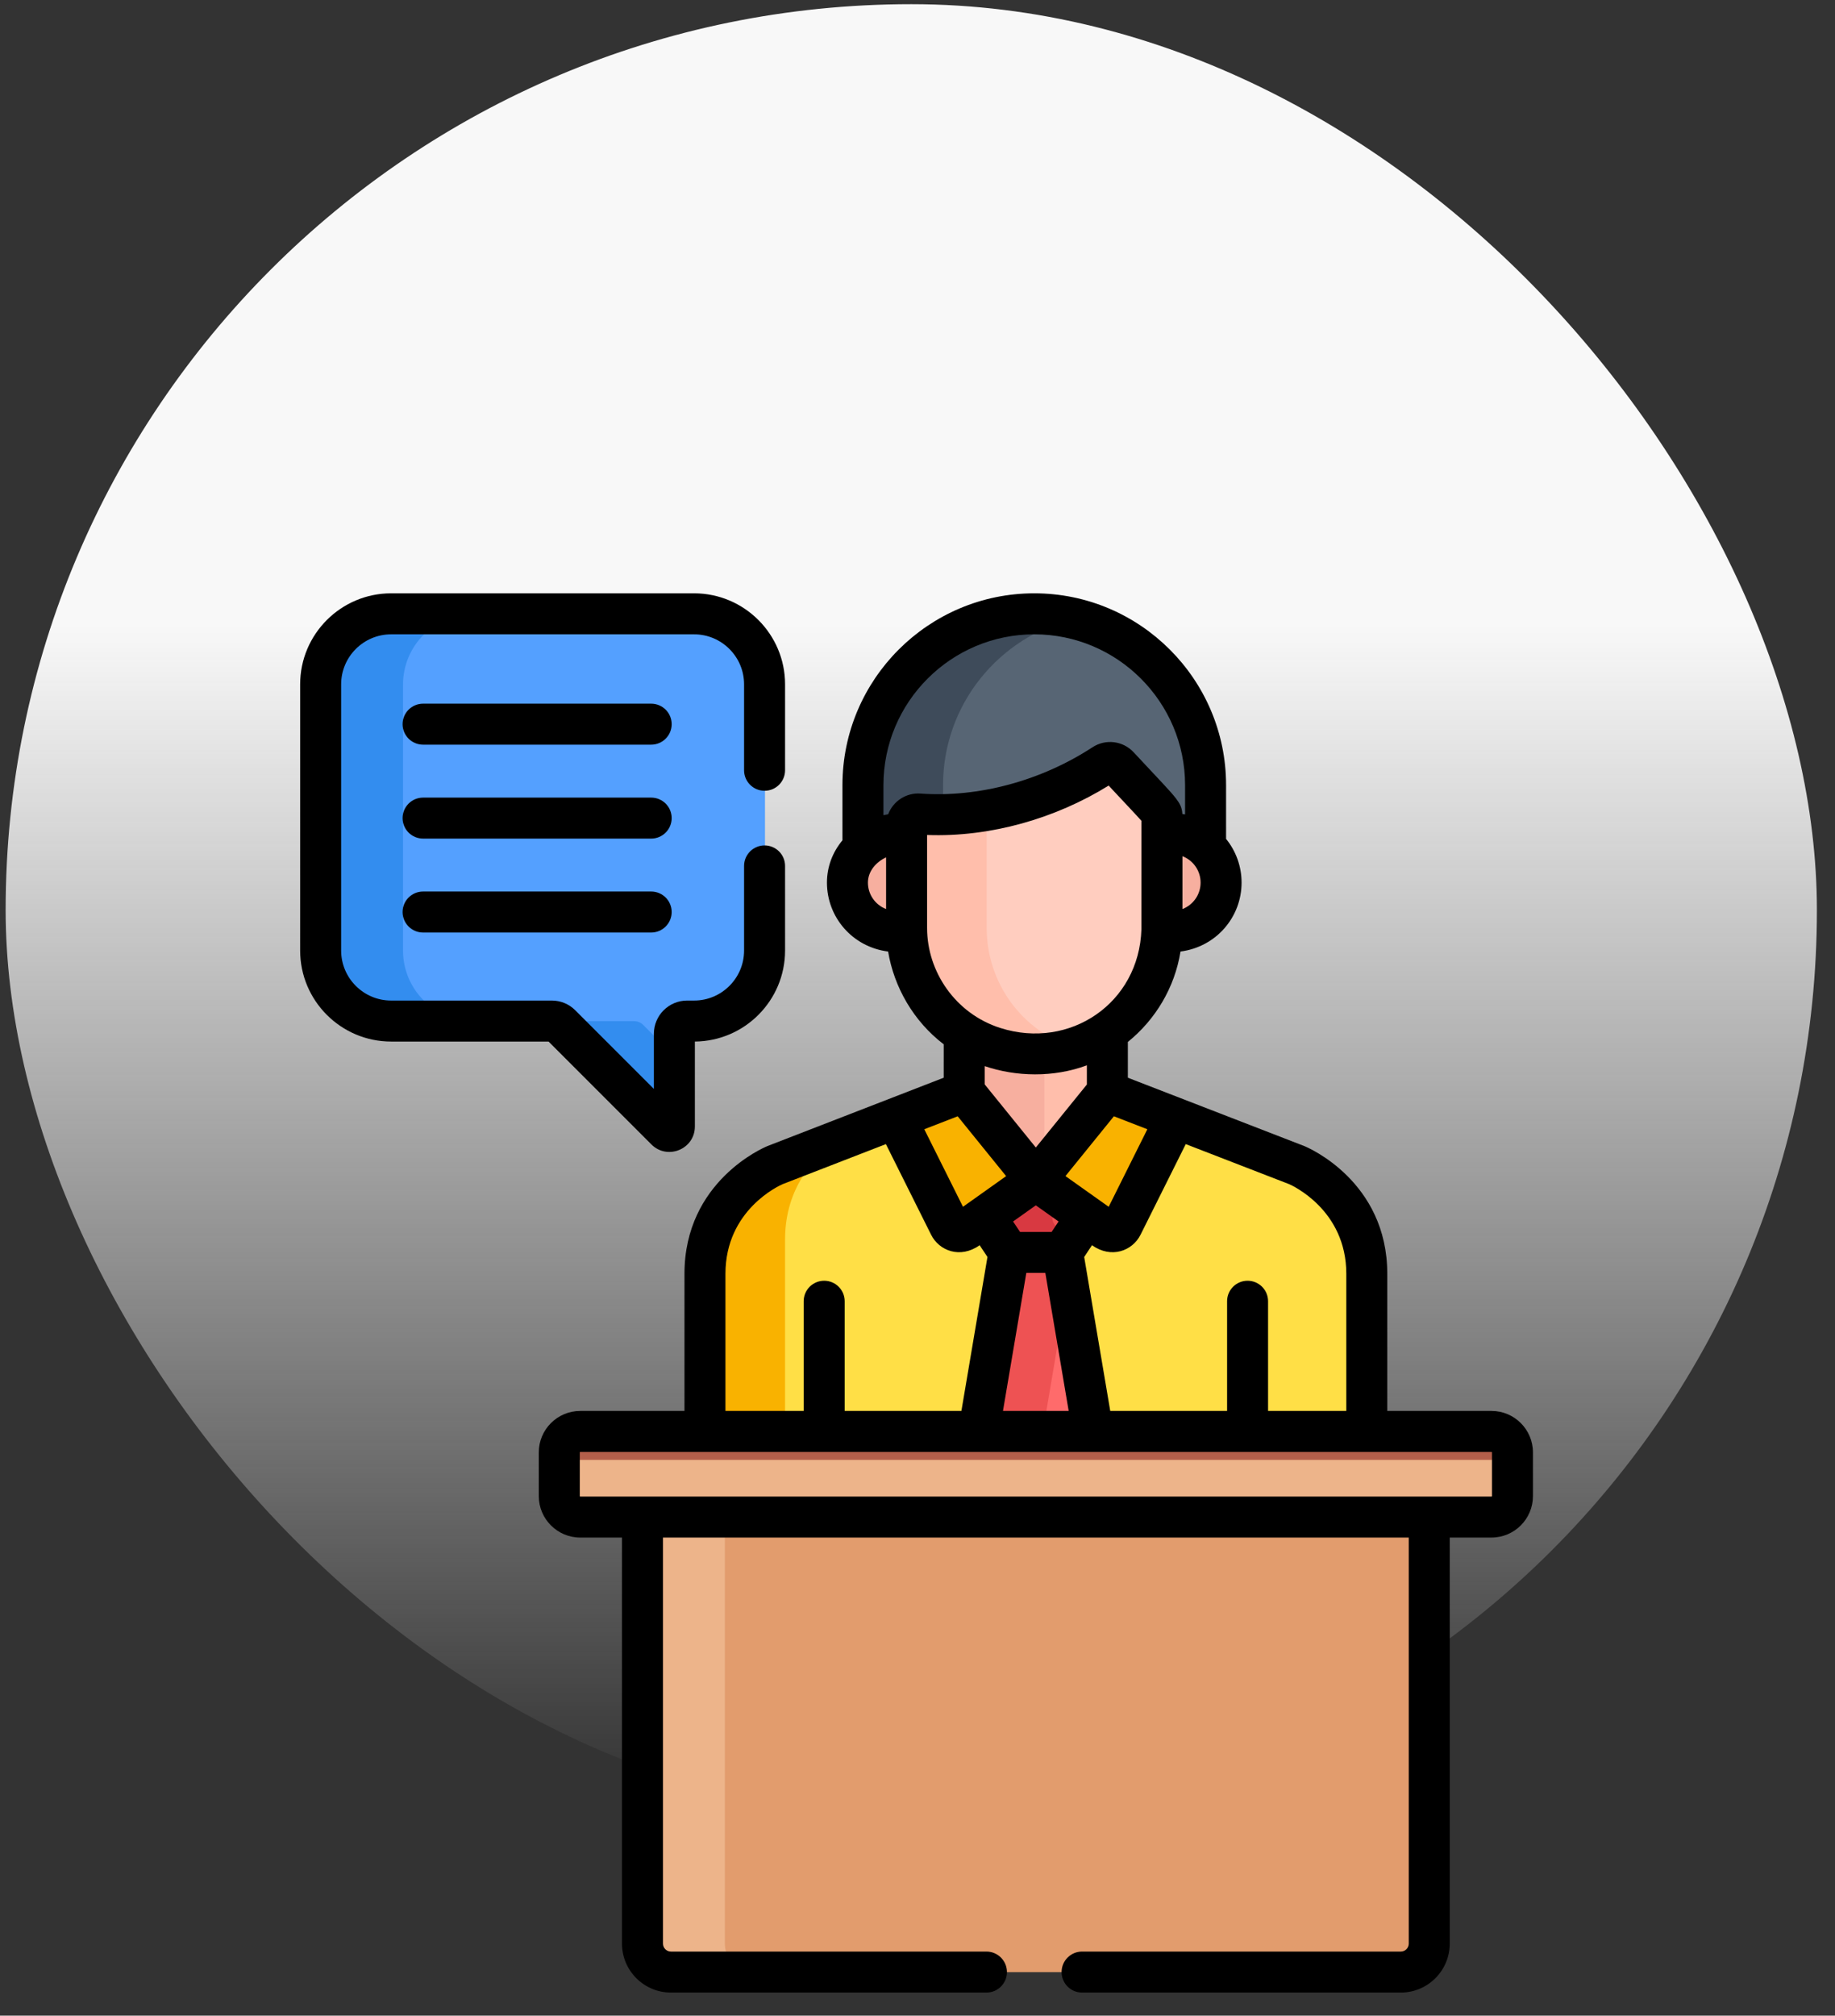 <?xml version="1.0" encoding="UTF-8"?>
<svg width="112px" height="123px" viewBox="0 0 112 123" version="1.1" xmlns="http://www.w3.org/2000/svg" xmlns:xlink="http://www.w3.org/1999/xlink">
    <rect x="0" y="0" width="112" height="123" fill="#333333" stroke="none"/>
    <!-- Generator: Sketch 61.2 (89653) - https://sketch.com -->
    <title>Group 56</title>
    <desc>Created with Sketch.</desc>
    <defs>
        <linearGradient x1="50%" y1="100%" x2="50%" y2="34.028%" id="linearGradient-1">
            <stop stop-color="#FFFFFF" stop-opacity="0" offset="0%"></stop>
            <stop stop-color="#F8F8F8" offset="100%"></stop>
        </linearGradient>
    </defs>
    <g id="Page-1" stroke="none" stroke-width="1" fill="none" fill-rule="evenodd">
        <g id="Desktop-HD" transform="translate(-917, -3183)">
            <g id="Group-27" transform="translate(0, 1899)">
                <g id="Group-24" transform="translate(140, 160)">
                    <g id="Group-23" transform="translate(736, 81)">
                        <g id="Group-21" transform="translate(0, 1010)">
                            <g id="Group-15-Copy-4" transform="translate(41.344, 33.255)">
                                <g id="Group-56">
                                    <rect id="Rectangle" fill="url(#linearGradient-1)" x="-3.69482223e-13" y="-2.84217094e-14" width="110.551" height="110.551" rx="55.275"></rect>
                                    <g id="008-presentation" transform="translate(17.976, 35.951)" fill-rule="nonzero">
                                        <path d="M44.831,1.257 C39.056,1.257 34.374,5.939 34.374,11.714 L34.374,15.97 C35.073,15.322 36.199,14.97 37.169,15.1 L37.169,14.578 C37.169,14.164 37.523,13.837 37.934,13.868 C41.976,14.158 45.959,12.874 49.07,10.842 C49.36,10.652 49.745,10.699 49.981,10.953 C52.64,13.811 52.492,13.701 52.492,14.074 L52.492,15.097 C53.557,14.938 54.632,15.266 55.288,15.876 L55.288,11.714 C55.288,5.939 50.607,1.257 44.831,1.257 L44.831,1.257 Z" id="Path" fill="#576574"></path>
                                        <path d="M39.239,11.714 C39.239,6.777 42.662,2.642 47.263,1.545 C46.482,1.359 45.669,1.257 44.831,1.257 C39.056,1.257 34.375,5.939 34.375,11.714 L34.375,15.97 C35.073,15.322 36.199,14.97 37.17,15.1 L37.17,14.578 C37.17,14.164 37.524,13.837 37.934,13.868 C38.37,13.9 38.806,13.911 39.239,13.907 L39.239,11.714 Z" id="Path" fill="#3E4B5A"></path>
                                        <path d="M52.603,14.685 L52.603,20.447 C52.603,20.509 52.6,20.571 52.599,20.633 C54.638,20.942 56.234,19.469 56.234,17.66 C56.234,15.847 54.636,14.38 52.603,14.685 Z" id="Path" fill="#FFBEAB"></path>
                                        <path d="M37.11,20.486 L37.11,14.646 C35.31,14.406 33.428,15.787 33.428,17.659 C33.428,19.492 35.044,20.988 37.114,20.674 C37.113,20.611 37.11,20.548 37.11,20.486 Z" id="Path" fill="#FFBEAB"></path>
                                        <path d="M55.292,15.478 C54.632,14.859 53.679,14.524 52.603,14.685 L52.603,20.447 C52.603,20.509 52.601,20.571 52.599,20.633 C53.677,20.796 54.632,20.461 55.292,19.841 L55.292,15.478 Z" id="Path" fill="#F7AF9F"></path>
                                        <path d="M37.11,19.905 C36.491,19.342 36.117,18.54 36.117,17.659 C36.117,16.804 36.511,16.051 37.11,15.509 L37.11,14.646 C35.31,14.406 33.428,15.787 33.428,17.659 C33.428,19.492 35.044,20.988 37.114,20.674 C37.113,20.611 37.11,20.548 37.11,20.485 L37.11,19.905 Z" id="Path" fill="#F7AF9F"></path>
                                        <path d="M44.942,27.849 C43.253,27.849 41.769,27.386 40.554,26.61 L40.554,30.686 L44.923,36.079 L49.293,30.686 L49.293,26.494 C48.056,27.348 46.557,27.849 44.942,27.849 Z" id="Path" fill="#FFBEAB"></path>
                                        <path d="M45.419,27.833 C45.262,27.843 45.103,27.849 44.942,27.849 C43.253,27.849 41.769,27.386 40.554,26.61 L40.554,30.686 L44.923,36.079 L45.419,35.467 L45.419,27.833 Z" id="Path" fill="#F7AF9F"></path>
                                        <path d="M60.852,34.899 L49.293,30.423 L44.924,35.816 L40.554,30.423 L29.008,34.899 C29.008,34.899 24.732,36.657 24.732,41.53 L24.732,51.65 L65.127,51.65 C65.127,47.791 65.127,43.782 65.127,41.53 C65.127,36.657 60.852,34.899 60.852,34.899 Z" id="Path" fill="#FFDF46"></path>
                                        <g id="Group" transform="translate(24.681, 30.352)" fill="#F9B200">
                                            <path d="M0.051,11.179 L0.051,21.298 L4.916,21.298 C4.916,16.603 4.916,11.498 4.916,9.071 C4.916,5.863 6.767,4.006 8.033,3.11 L4.326,4.548 C4.326,4.548 0.051,6.305 0.051,11.179 Z" id="Path"></path>
                                            <path d="M25.518,8.235 L28.786,1.687 L24.612,0.071 L20.243,5.464 L24.502,8.489 C24.847,8.735 25.329,8.614 25.518,8.235 L25.518,8.235 Z" id="Path"></path>
                                            <path d="M14.973,8.235 L11.706,1.687 L15.879,0.071 L20.248,5.464 L15.988,8.489 C15.644,8.735 15.161,8.614 14.973,8.235 Z" id="Path"></path>
                                        </g>
                                        <polygon id="Path" fill="#EE5253" points="44.929 35.82 44.929 35.816 44.927 35.818 44.924 35.816 44.924 35.82 41.826 38.02 43.29 40.225 46.563 40.225 48.028 38.02"></polygon>
                                        <polygon id="Path" fill="#FF6B6B" points="43.29 40.225 41.357 51.65 48.497 51.65 46.563 40.225"></polygon>
                                        <path d="M46.141,37.719 L46.873,37.2 L44.929,35.82 L44.929,35.816 L44.927,35.818 L44.924,35.816 L44.924,35.82 L41.825,38.02 L43.29,40.225 L46.563,40.225 L46.873,39.759 L46.005,38.453 C45.845,38.212 45.905,37.887 46.141,37.719 L46.141,37.719 Z" id="Path" fill="#D83941"></path>
                                        <polygon id="Path" fill="#EE5253" points="44.929 40.225 43.29 40.225 41.357 51.65 45.248 51.65 46.873 42.053 46.563 40.225"></polygon>
                                        <path d="M49.981,10.558 C49.745,10.304 49.36,10.257 49.07,10.447 C45.959,12.479 41.845,13.763 37.802,13.474 C37.392,13.442 37.038,13.769 37.038,14.184 L37.038,20.431 C37.038,24.446 40.184,28.113 44.942,28.113 C49.179,28.113 52.625,24.667 52.625,20.431 L52.625,13.679 C52.625,13.306 52.64,13.417 49.981,10.558 Z" id="Path" fill="#FFCDBF"></path>
                                        <path d="M41.903,20.431 L41.903,13.257 C40.556,13.489 39.175,13.572 37.802,13.474 C37.392,13.442 37.038,13.769 37.038,14.184 L37.038,20.431 C37.038,24.446 40.184,28.113 44.942,28.113 C45.763,28.113 46.553,27.982 47.295,27.743 C43.973,26.715 41.903,23.687 41.903,20.431 Z" id="Path" fill="#FFBEAB"></path>
                                        <path d="M24.068,1.257 L5.578,1.257 C3.212,1.257 1.276,3.193 1.276,5.559 L1.276,21.806 C1.276,24.172 3.212,26.107 5.578,26.107 L15.383,26.107 C15.589,26.107 15.787,26.19 15.932,26.335 L22.351,32.753 C22.541,32.944 22.866,32.809 22.866,32.54 L22.866,26.884 C22.866,26.455 23.213,26.107 23.642,26.107 L24.068,26.107 C26.434,26.107 28.371,24.172 28.371,21.806 L28.371,5.559 C28.371,3.193 26.434,1.257 24.068,1.257 Z" id="Path" fill="#54A0FF"></path>
                                        <path d="M6.279,21.806 L6.279,5.559 C6.279,3.193 8.215,1.257 10.581,1.257 L5.578,1.257 C3.212,1.257 1.276,3.193 1.276,5.559 L1.276,21.806 C1.276,24.172 3.212,26.107 5.578,26.107 L10.581,26.107 C8.215,26.108 6.279,24.172 6.279,21.806 Z" id="Path" fill="#338DEF"></path>
                                        <path d="M20.935,26.335 C20.79,26.19 20.592,26.108 20.387,26.108 L15.383,26.108 C15.589,26.108 15.787,26.19 15.932,26.335 L22.351,32.753 C22.541,32.944 22.866,32.809 22.866,32.54 L22.866,28.266 L20.935,26.335 Z" id="Path" fill="#338DEF"></path>
                                        <path d="M20.919,55.541 L20.919,82.404 C20.919,83.363 21.697,84.14 22.656,84.14 L67.204,84.14 C68.163,84.14 68.94,83.363 68.94,82.404 L68.94,55.541 L20.919,55.541 Z" id="Path" fill="#E29C6D"></path>
                                        <path d="M25.922,82.404 L25.922,55.541 L20.919,55.541 L20.919,82.404 C20.919,83.363 21.697,84.14 22.656,84.14 L27.659,84.14 C26.7,84.14 25.922,83.363 25.922,82.404 Z" id="Path" fill="#EDB48A"></path>
                                        <path d="M72.74,51.149 L17.12,51.149 C16.414,51.149 15.841,51.722 15.841,52.429 L15.841,55.096 C15.841,55.803 16.414,56.375 17.12,56.375 L72.74,56.375 C73.446,56.375 74.018,55.802 74.018,55.096 L74.018,52.429 C74.018,51.722 73.446,51.149 72.74,51.149 L72.74,51.149 Z" id="Path" fill="#B45F4A"></path>
                                        <path d="M72.74,52.88 L17.12,52.88 C16.559,52.88 16.083,52.518 15.911,52.015 C15.866,52.145 15.841,52.283 15.841,52.429 L15.841,55.096 C15.841,55.803 16.414,56.375 17.12,56.375 L72.74,56.375 C73.446,56.375 74.018,55.803 74.018,55.096 L74.018,52.429 C74.018,52.283 73.994,52.145 73.949,52.015 C73.777,52.518 73.301,52.88 72.74,52.88 L72.74,52.88 Z" id="Path" fill="#EDB48A"></path>
                                        <path d="M21.425,6.734 L7.504,6.734 C6.813,6.734 6.252,7.294 6.252,7.985 C6.252,8.676 6.813,9.235 7.504,9.235 L21.425,9.235 C22.116,9.235 22.676,8.676 22.676,7.985 C22.676,7.294 22.116,6.734 21.425,6.734 Z" id="Path" fill="#000000"></path>
                                        <path d="M21.425,12.466 L7.504,12.466 C6.813,12.466 6.252,13.025 6.252,13.717 C6.252,14.407 6.813,14.967 7.504,14.967 L21.425,14.967 C22.116,14.967 22.676,14.407 22.676,13.717 C22.676,13.025 22.116,12.466 21.425,12.466 Z" id="Path" fill="#000000"></path>
                                        <path d="M21.425,18.197 L7.504,18.197 C6.813,18.197 6.252,18.757 6.252,19.448 C6.252,20.139 6.813,20.699 7.504,20.699 L21.425,20.699 C22.116,20.699 22.676,20.139 22.676,19.448 C22.676,18.757 22.116,18.197 21.425,18.197 Z" id="Path" fill="#000000"></path>
                                        <path d="M67.179,82.883 L47.725,82.883 C47.034,82.883 46.475,83.443 46.475,84.134 C46.475,84.825 47.034,85.385 47.725,85.385 L67.179,85.385 C68.826,85.385 70.166,84.045 70.166,82.397 L70.166,57.619 L72.715,57.619 C74.11,57.619 75.244,56.484 75.244,55.09 L75.244,52.422 C75.244,51.027 74.11,49.892 72.715,49.892 L66.353,49.892 L66.353,41.524 C66.353,35.877 61.509,33.82 61.303,33.736 C61.295,33.732 61.287,33.729 61.279,33.726 L50.519,29.559 L50.519,27.375 C52.195,26.022 53.374,24.076 53.733,21.859 C55.921,21.574 57.46,19.75 57.46,17.653 C57.46,16.672 57.121,15.733 56.514,14.986 L56.514,11.708 C56.514,5.252 51.262,0 44.807,0 C38.351,0 33.099,5.252 33.099,11.708 L33.099,15.072 C32.485,15.81 32.153,16.705 32.153,17.653 C32.153,19.749 33.691,21.577 35.886,21.86 C36.25,24.027 37.426,26.104 39.279,27.52 L39.279,29.559 L28.531,33.726 C28.523,33.729 28.515,33.732 28.507,33.736 C28.302,33.82 23.457,35.877 23.457,41.524 L23.457,49.892 L17.096,49.892 C15.7,49.892 14.565,51.027 14.565,52.422 L14.565,55.09 C14.565,56.484 15.7,57.62 17.096,57.62 L19.643,57.62 L19.643,82.397 C19.643,84.045 20.983,85.385 22.631,85.385 L41.888,85.385 C42.579,85.385 43.139,84.825 43.139,84.134 C43.139,83.443 42.579,82.883 41.888,82.883 L22.631,82.883 C22.364,82.883 22.145,82.665 22.145,82.397 L22.145,57.62 L67.665,57.62 L67.665,82.397 C67.665,82.665 67.447,82.883 67.179,82.883 L67.179,82.883 Z M63.852,41.524 L63.852,49.892 L59.077,49.892 L59.077,43.198 C59.077,42.508 58.518,41.948 57.826,41.948 C57.135,41.948 56.576,42.508 56.576,43.198 L56.576,49.892 L49.444,49.892 L47.854,40.498 L48.33,39.78 C49.506,40.616 50.799,40.13 51.294,39.139 L54.053,33.61 L60.359,36.052 C60.539,36.13 63.852,37.623 63.852,41.524 Z M40.456,37.435 L38.094,32.703 L40.133,31.913 L43.09,35.564 C41.476,36.71 40.784,37.202 40.456,37.435 Z M51.709,32.703 L49.349,37.435 C49.22,37.344 48.687,36.965 46.71,35.561 L49.667,31.912 L51.709,32.703 Z M44.902,37.346 L46.29,38.332 L45.868,38.967 L43.937,38.967 L43.514,38.332 L44.902,37.346 Z M44.322,41.468 L45.482,41.468 L46.907,49.892 L42.897,49.892 L44.322,41.468 Z M53.851,19.267 L53.851,16.04 C54.529,16.307 54.959,16.944 54.959,17.653 C54.959,18.357 54.535,18.999 53.851,19.267 Z M35.601,11.708 C35.601,6.631 39.73,2.502 44.807,2.502 C49.883,2.502 54.012,6.632 54.012,11.708 L54.012,13.492 C53.957,13.481 53.902,13.471 53.845,13.463 C53.823,13.07 53.696,12.831 53.454,12.516 C53.102,12.058 52.547,11.498 50.872,9.699 C50.22,8.998 49.164,8.869 48.361,9.393 C45.224,11.443 41.397,12.472 37.872,12.22 C36.997,12.152 36.196,12.678 35.891,13.48 C35.882,13.482 35.605,13.537 35.601,13.538 L35.601,11.708 Z M34.654,17.653 C34.654,16.964 35.149,16.393 35.763,16.113 L35.763,19.267 C35.084,19.002 34.654,18.363 34.654,17.653 Z M38.265,20.424 L38.265,14.746 C42.133,14.89 46.116,13.736 49.346,11.732 C50.43,12.894 51.072,13.566 51.349,13.884 C51.349,13.983 51.351,20.402 51.347,20.501 C51.207,25.012 46.979,27.871 42.735,26.524 C39.97,25.641 38.265,23.063 38.265,20.424 L38.265,20.424 Z M48.018,28.802 L48.018,29.973 L44.902,33.818 L41.781,29.965 L41.781,28.851 C43.687,29.5 45.983,29.559 48.018,28.802 L48.018,28.802 Z M25.958,41.524 C25.958,37.629 29.24,36.144 29.452,36.052 L35.751,33.61 L38.51,39.139 C39.003,40.124 40.292,40.62 41.473,39.78 L41.95,40.497 L40.36,49.892 L33.235,49.892 L33.235,43.198 C33.235,42.508 32.675,41.948 31.984,41.948 C31.293,41.948 30.733,42.508 30.733,43.198 L30.733,49.892 L25.958,49.892 L25.958,41.524 Z M17.068,55.09 L17.068,52.422 C17.068,52.406 17.08,52.393 17.096,52.393 L72.715,52.393 C72.731,52.393 72.743,52.406 72.743,52.422 L72.743,55.09 C72.743,55.105 72.731,55.118 72.715,55.118 L17.096,55.118 C17.08,55.118 17.068,55.105 17.068,55.09 Z" id="Shape" fill="#000000"></path>
                                        <path d="M28.346,12.049 C29.037,12.049 29.597,11.489 29.597,10.798 L29.597,5.553 C29.597,2.491 27.105,0 24.044,0 L5.553,0 C2.491,0 0,2.491 0,5.553 L0,21.799 C0,24.861 2.491,27.352 5.553,27.352 L15.162,27.352 L21.441,33.632 C22.418,34.607 24.092,33.918 24.092,32.533 L24.092,27.352 C27.132,27.326 29.597,24.845 29.597,21.799 L29.597,16.635 C29.597,15.944 29.037,15.384 28.346,15.384 C27.655,15.384 27.095,15.944 27.095,16.635 L27.095,21.799 C27.095,23.482 25.726,24.85 24.044,24.85 L23.618,24.85 C22.5,24.85 21.59,25.76 21.59,26.877 L21.59,30.243 L16.792,25.444 C16.409,25.061 15.9,24.85 15.359,24.85 L5.553,24.85 C3.87,24.85 2.502,23.482 2.502,21.799 L2.502,5.553 C2.502,3.87 3.87,2.502 5.553,2.502 L24.044,2.502 C25.726,2.502 27.095,3.87 27.095,5.553 L27.095,10.798 C27.095,11.489 27.655,12.049 28.346,12.049 Z" id="Path" fill="#000000"></path>
                                    </g>
                                </g>
                            </g>
                        </g>
                    </g>
                </g>
            </g>
        </g>
    </g>
</svg>